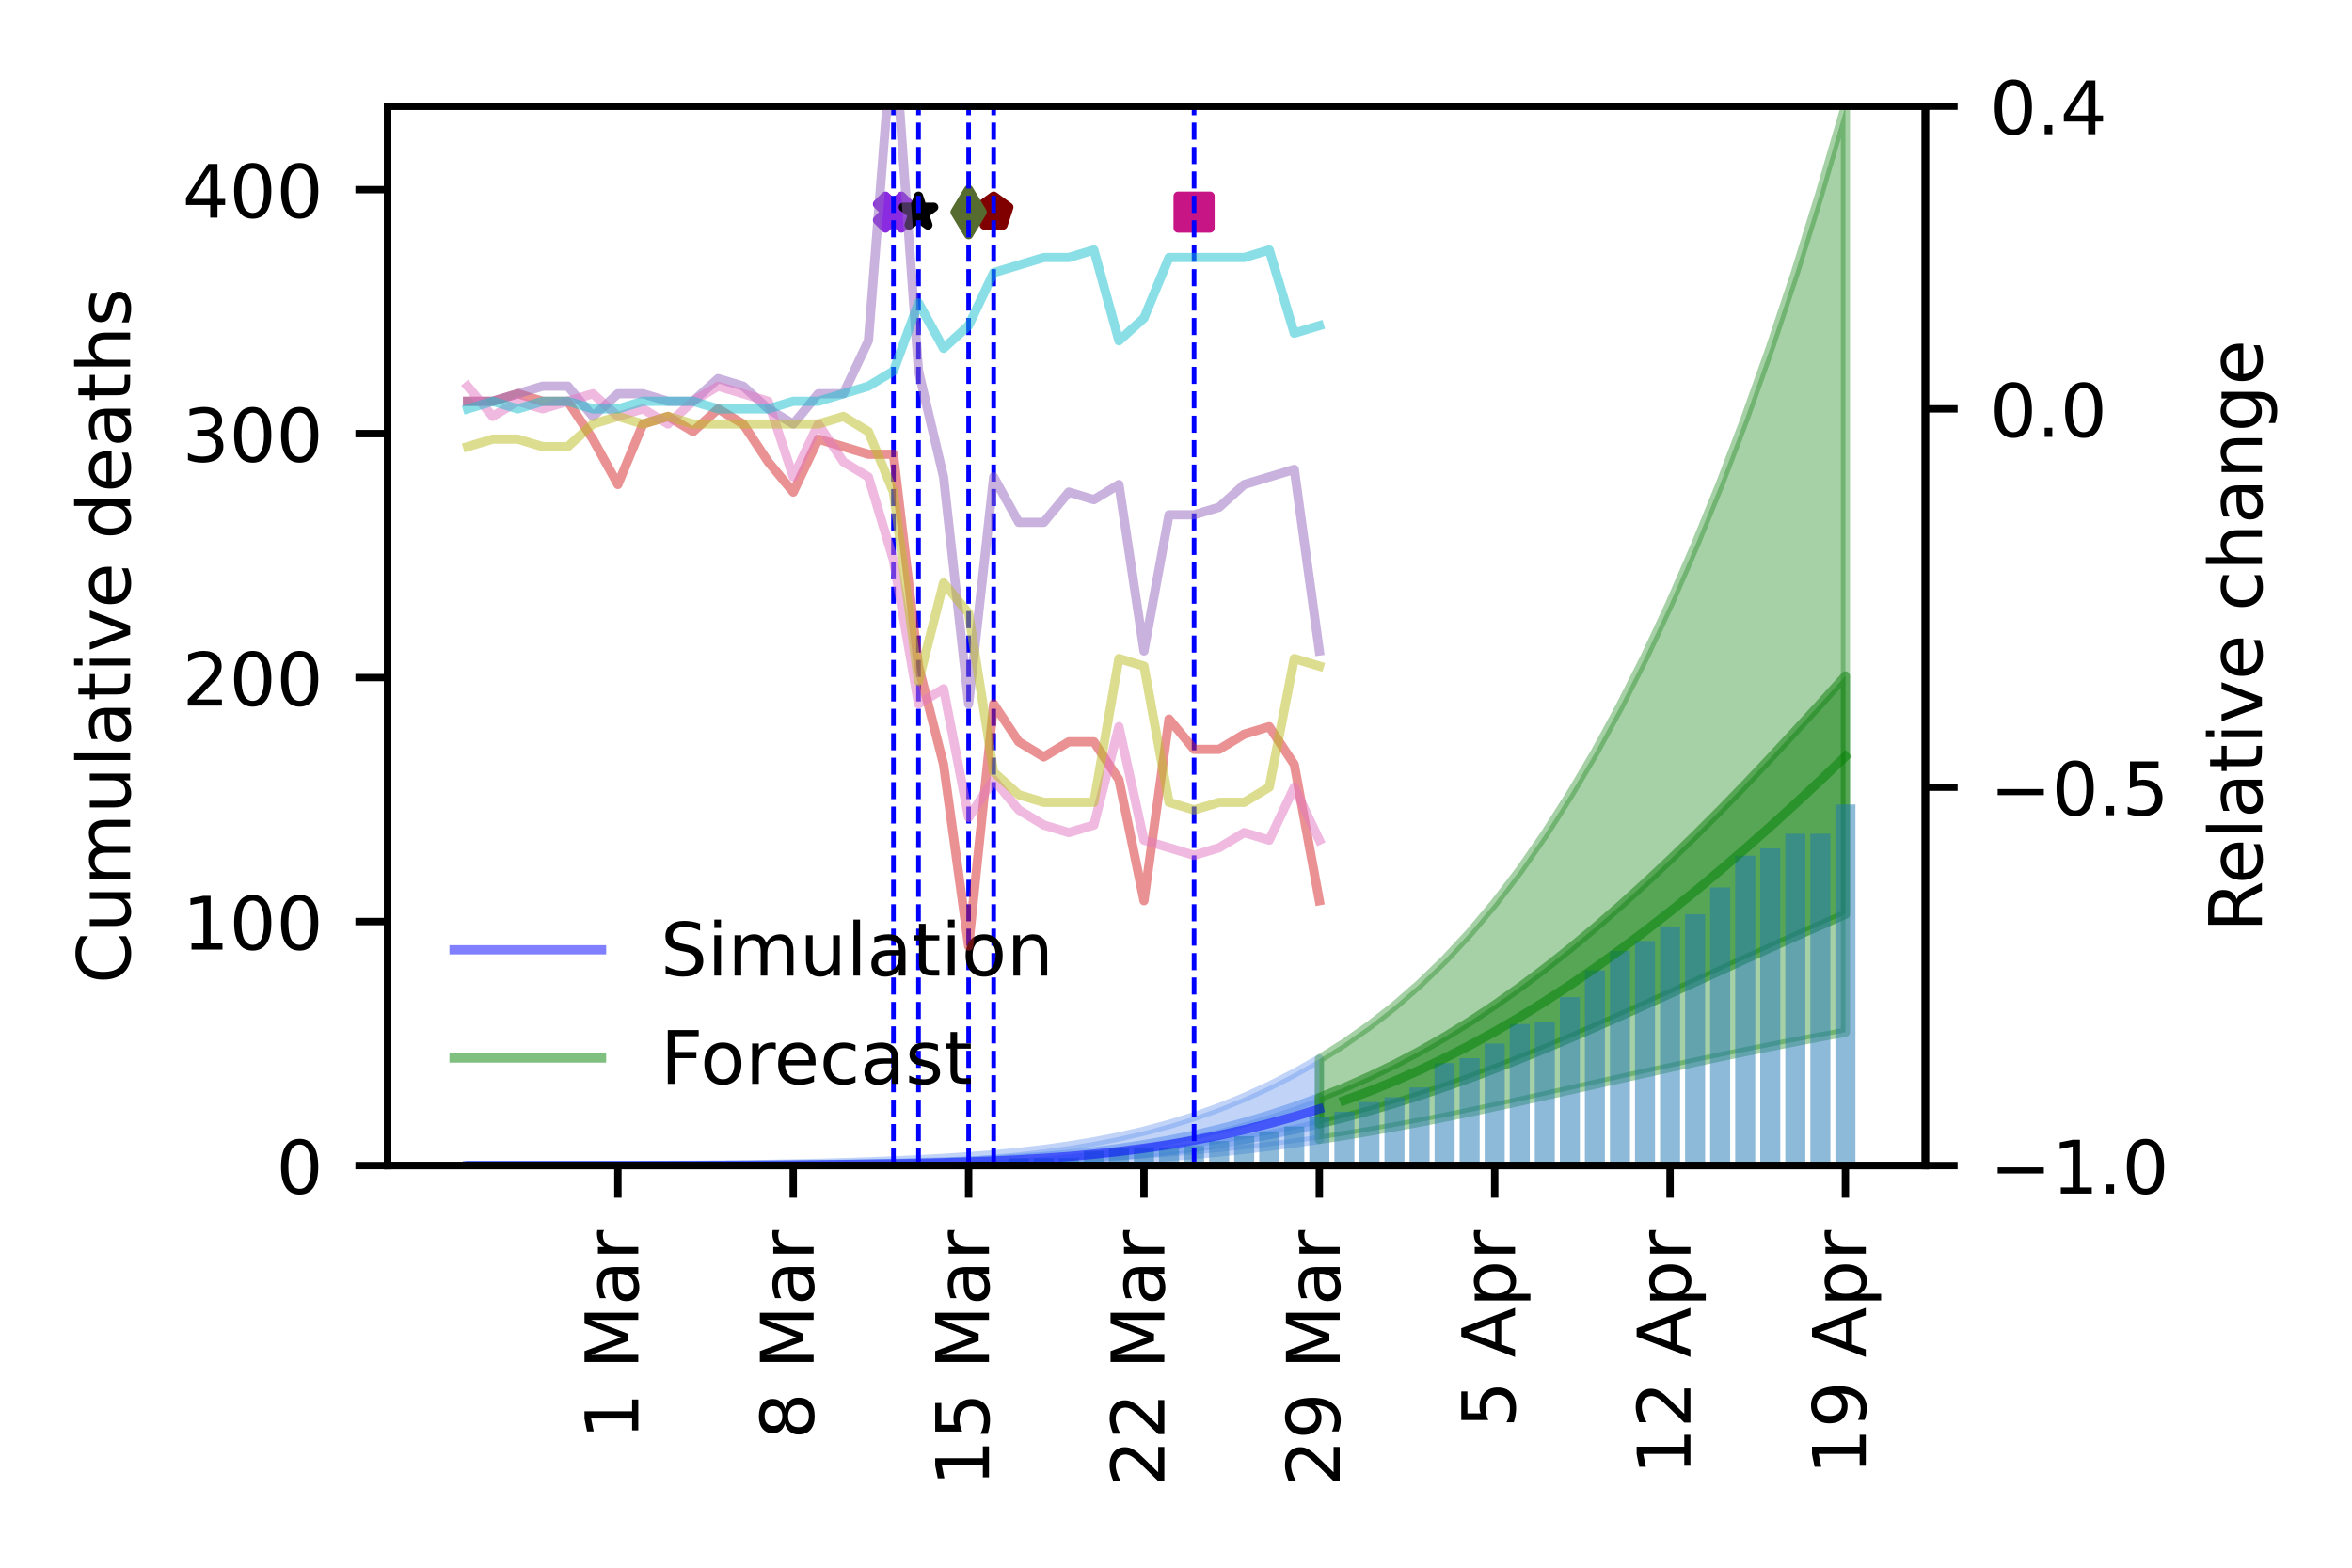 <?xml version="1.0" encoding="utf-8" standalone="no"?>
<!DOCTYPE svg PUBLIC "-//W3C//DTD SVG 1.1//EN"
  "http://www.w3.org/Graphics/SVG/1.1/DTD/svg11.dtd">
<!-- Created with matplotlib (https://matplotlib.org/) -->
<svg height="170.079pt" version="1.1" viewBox="0 0 255.118 170.079" width="255.118pt" xmlns="http://www.w3.org/2000/svg" xmlns:xlink="http://www.w3.org/1999/xlink">
 <defs>
  <style type="text/css">
*{stroke-linecap:butt;stroke-linejoin:round;}
  </style>
 </defs>
 <g id="figure_1">
  <g id="patch_1">
   <path d="M 0 170.079 
L 255.118 170.079 
L 255.118 0 
L 0 0 
z
" style="fill:#ffffff;"/>
  </g>
  <g id="axes_1">
   <g id="patch_2">
    <path d="M 42.05 126.449 
L 208.838 126.449 
L 208.838 11.52 
L 42.05 11.52 
z
" style="fill:#ffffff;"/>
   </g>
   <g id="PolyCollection_1">
    <defs>
     <path d="M 50.718 -43.63 
L 50.718 -43.63 
L 53.436 -43.63 
L 56.153 -43.63 
L 58.87 -43.63 
L 61.587 -43.63 
L 64.305 -43.63 
L 67.022 -43.631 
L 69.739 -43.631 
L 72.457 -43.632 
L 75.174 -43.633 
L 77.891 -43.635 
L 80.609 -43.638 
L 83.326 -43.641 
L 86.043 -43.646 
L 88.76 -43.652 
L 91.478 -43.66 
L 94.195 -43.67 
L 96.912 -43.683 
L 99.63 -43.7 
L 102.347 -43.722 
L 105.064 -43.751 
L 107.782 -43.791 
L 110.499 -43.844 
L 113.216 -43.913 
L 115.933 -44.003 
L 118.651 -44.114 
L 121.368 -44.25 
L 124.085 -44.415 
L 126.803 -44.607 
L 129.52 -44.832 
L 132.237 -45.091 
L 134.955 -45.384 
L 137.672 -45.71 
L 140.389 -46.07 
L 143.107 -46.461 
L 143.107 -55.173 
L 143.107 -55.173 
L 140.389 -53.632 
L 137.672 -52.244 
L 134.955 -51.003 
L 132.237 -49.903 
L 129.52 -48.933 
L 126.803 -48.089 
L 124.085 -47.361 
L 121.368 -46.734 
L 118.651 -46.202 
L 115.933 -45.753 
L 113.216 -45.372 
L 110.499 -45.059 
L 107.782 -44.801 
L 105.064 -44.59 
L 102.347 -44.414 
L 99.63 -44.265 
L 96.912 -44.141 
L 94.195 -44.036 
L 91.478 -43.947 
L 88.76 -43.873 
L 86.043 -43.812 
L 83.326 -43.763 
L 80.609 -43.725 
L 77.891 -43.695 
L 75.174 -43.673 
L 72.457 -43.656 
L 69.739 -43.645 
L 67.022 -43.638 
L 64.305 -43.634 
L 61.587 -43.631 
L 58.87 -43.63 
L 56.153 -43.63 
L 53.436 -43.63 
L 50.718 -43.63 
z
" id="m9276d8e77f" style="stroke:#6495ed;stroke-opacity:0.4;"/>
    </defs>
    <g clip-path="url(#pf9c7739474)">
     <use style="fill:#6495ed;fill-opacity:0.4;stroke:#6495ed;stroke-opacity:0.4;" x="0" xlink:href="#m9276d8e77f" y="170.079"/>
    </g>
   </g>
   <g id="PolyCollection_2">
    <defs>
     <path d="M 50.718 -43.63 
L 50.718 -43.63 
L 53.436 -43.63 
L 56.153 -43.63 
L 58.87 -43.63 
L 61.587 -43.63 
L 64.305 -43.631 
L 67.022 -43.632 
L 69.739 -43.633 
L 72.457 -43.635 
L 75.174 -43.638 
L 77.891 -43.642 
L 80.609 -43.648 
L 83.326 -43.656 
L 86.043 -43.666 
L 88.76 -43.679 
L 91.478 -43.696 
L 94.195 -43.717 
L 96.912 -43.743 
L 99.63 -43.776 
L 102.347 -43.817 
L 105.064 -43.871 
L 107.782 -43.941 
L 110.499 -44.032 
L 113.216 -44.148 
L 115.933 -44.294 
L 118.651 -44.473 
L 121.368 -44.69 
L 124.085 -44.949 
L 126.803 -45.253 
L 129.52 -45.605 
L 132.237 -46.007 
L 134.955 -46.462 
L 137.672 -46.972 
L 140.389 -47.538 
L 143.107 -48.159 
L 143.107 -50.996 
L 143.107 -50.996 
L 140.389 -50.001 
L 137.672 -49.105 
L 134.955 -48.298 
L 132.237 -47.578 
L 129.52 -46.939 
L 126.803 -46.382 
L 124.085 -45.897 
L 121.368 -45.482 
L 118.651 -45.131 
L 115.933 -44.838 
L 113.216 -44.597 
L 110.499 -44.403 
L 107.782 -44.247 
L 105.064 -44.123 
L 102.347 -44.023 
L 99.63 -43.943 
L 96.912 -43.877 
L 94.195 -43.823 
L 91.478 -43.779 
L 88.76 -43.743 
L 86.043 -43.714 
L 83.326 -43.691 
L 80.609 -43.673 
L 77.891 -43.659 
L 75.174 -43.649 
L 72.457 -43.642 
L 69.739 -43.637 
L 67.022 -43.634 
L 64.305 -43.632 
L 61.587 -43.631 
L 58.87 -43.63 
L 56.153 -43.63 
L 53.436 -43.63 
L 50.718 -43.63 
z
" id="med52920443" style="stroke:#6495ed;stroke-opacity:0.6;"/>
    </defs>
    <g clip-path="url(#pf9c7739474)">
     <use style="fill:#6495ed;fill-opacity:0.6;stroke:#6495ed;stroke-opacity:0.6;" x="0" xlink:href="#med52920443" y="170.079"/>
    </g>
   </g>
   <g id="PolyCollection_3">
    <defs>
     <path d="M 143.107 -55.173 
L 143.107 -46.461 
L 145.824 -46.886 
L 148.541 -47.343 
L 151.258 -47.828 
L 153.976 -48.336 
L 156.693 -48.87 
L 159.41 -49.431 
L 162.128 -50.011 
L 164.845 -50.607 
L 167.562 -51.213 
L 170.28 -51.825 
L 172.997 -52.438 
L 175.714 -53.049 
L 178.431 -53.657 
L 181.149 -54.256 
L 183.866 -54.847 
L 186.583 -55.423 
L 189.301 -55.983 
L 192.018 -56.533 
L 194.735 -57.071 
L 197.453 -57.591 
L 200.17 -58.086 
L 200.17 -158.559 
L 200.17 -158.559 
L 197.453 -149.23 
L 194.735 -140.466 
L 192.018 -132.324 
L 189.301 -124.672 
L 186.583 -117.537 
L 183.866 -110.87 
L 181.149 -104.607 
L 178.431 -98.785 
L 175.714 -93.397 
L 172.997 -88.399 
L 170.28 -83.816 
L 167.562 -79.543 
L 164.845 -75.63 
L 162.128 -72.083 
L 159.41 -68.844 
L 156.693 -65.927 
L 153.976 -63.298 
L 151.258 -60.924 
L 148.541 -58.803 
L 145.824 -56.891 
L 143.107 -55.173 
z
" id="m16d6237a15" style="stroke:#228b22;stroke-opacity:0.4;"/>
    </defs>
    <g clip-path="url(#pf9c7739474)">
     <use style="fill:#228b22;fill-opacity:0.4;stroke:#228b22;stroke-opacity:0.4;" x="0" xlink:href="#m16d6237a15" y="170.079"/>
    </g>
   </g>
   <g id="PolyCollection_4">
    <defs>
     <path d="M 143.107 -50.996 
L 143.107 -48.159 
L 145.824 -48.837 
L 148.541 -49.575 
L 151.258 -50.373 
L 153.976 -51.229 
L 156.693 -52.141 
L 159.41 -53.11 
L 162.128 -54.13 
L 164.845 -55.195 
L 167.562 -56.302 
L 170.28 -57.447 
L 172.997 -58.625 
L 175.714 -59.828 
L 178.431 -61.053 
L 181.149 -62.289 
L 183.866 -63.533 
L 186.583 -64.78 
L 189.301 -66.023 
L 192.018 -67.264 
L 194.735 -68.491 
L 197.453 -69.702 
L 200.17 -70.892 
L 200.17 -96.745 
L 200.17 -96.745 
L 197.453 -93.74 
L 194.735 -90.776 
L 192.018 -87.845 
L 189.301 -84.974 
L 186.583 -82.172 
L 183.866 -79.458 
L 181.149 -76.822 
L 178.431 -74.271 
L 175.714 -71.81 
L 172.997 -69.442 
L 170.28 -67.178 
L 167.562 -65.019 
L 164.845 -62.975 
L 162.128 -61.048 
L 159.41 -59.249 
L 156.693 -57.574 
L 153.976 -56.027 
L 151.258 -54.599 
L 148.541 -53.288 
L 145.824 -52.09 
L 143.107 -50.996 
z
" id="mf6ab76bfbd" style="stroke:#228b22;stroke-opacity:0.6;"/>
    </defs>
    <g clip-path="url(#pf9c7739474)">
     <use style="fill:#228b22;fill-opacity:0.6;stroke:#228b22;stroke-opacity:0.6;" x="0" xlink:href="#mf6ab76bfbd" y="170.079"/>
    </g>
   </g>
   <g id="PathCollection_1">
    <defs>
     <path d="M -0.866 1.732 
L 0 0.866 
L 0.866 1.732 
L 1.732 0.866 
L 0.866 0 
L 1.732 -0.866 
L 0.866 -1.732 
L 0 -0.866 
L -0.866 -1.732 
L -1.732 -0.866 
L -0.866 0 
L -1.732 0.866 
z
" id="m74a2307f43" style="stroke:#8a2be2;"/>
    </defs>
    <g clip-path="url(#pf9c7739474)">
     <use style="fill:#8a2be2;stroke:#8a2be2;" x="96.912" xlink:href="#m74a2307f43" y="23.013"/>
    </g>
   </g>
   <g id="PathCollection_2">
    <defs>
     <path d="M 0 -1.732 
L -0.389 -0.535 
L -1.647 -0.535 
L -0.629 0.204 
L -1.018 1.401 
L -0 0.662 
L 1.018 1.401 
L 0.629 0.204 
L 1.647 -0.535 
L 0.389 -0.535 
z
" id="m9a7a654439" style="stroke:#000000;"/>
    </defs>
    <g clip-path="url(#pf9c7739474)">
     <use style="stroke:#000000;" x="99.63" xlink:href="#m9a7a654439" y="23.013"/>
    </g>
   </g>
   <g id="PathCollection_3">
    <defs>
     <path d="M -1.732 1.732 
L 1.732 1.732 
L 1.732 -1.732 
L -1.732 -1.732 
z
" id="m274dde0a36" style="stroke:#c71585;"/>
    </defs>
    <g clip-path="url(#pf9c7739474)">
     <use style="fill:#c71585;stroke:#c71585;" x="129.52" xlink:href="#m274dde0a36" y="23.013"/>
    </g>
   </g>
   <g id="PathCollection_4">
    <defs>
     <path d="M 0 -1.732 
L -1.647 -0.535 
L -1.018 1.401 
L 1.018 1.401 
L 1.647 -0.535 
z
" id="m72bd7cbcd7" style="stroke:#800000;"/>
    </defs>
    <g clip-path="url(#pf9c7739474)">
     <use style="fill:#800000;stroke:#800000;" x="107.782" xlink:href="#m72bd7cbcd7" y="23.013"/>
    </g>
   </g>
   <g id="PathCollection_5">
    <defs>
     <path d="M -0 2.449 
L 1.47 0 
L 0 -2.449 
L -1.47 -0 
z
" id="m52b5503345" style="stroke:#556b2f;"/>
    </defs>
    <g clip-path="url(#pf9c7739474)">
     <use style="fill:#556b2f;stroke:#556b2f;" x="105.064" xlink:href="#m52b5503345" y="23.013"/>
    </g>
   </g>
   <g id="patch_3">
    <path clip-path="url(#pf9c7739474)" d="M 49.631 126.449 
L 51.805 126.449 
L 51.805 126.449 
L 49.631 126.449 
z
" style="fill:#1f77b4;opacity:0.5;"/>
   </g>
   <g id="patch_4">
    <path clip-path="url(#pf9c7739474)" d="M 52.349 126.449 
L 54.522 126.449 
L 54.522 126.449 
L 52.349 126.449 
z
" style="fill:#1f77b4;opacity:0.5;"/>
   </g>
   <g id="patch_5">
    <path clip-path="url(#pf9c7739474)" d="M 55.066 126.449 
L 57.24 126.449 
L 57.24 126.449 
L 55.066 126.449 
z
" style="fill:#1f77b4;opacity:0.5;"/>
   </g>
   <g id="patch_6">
    <path clip-path="url(#pf9c7739474)" d="M 57.783 126.449 
L 59.957 126.449 
L 59.957 126.449 
L 57.783 126.449 
z
" style="fill:#1f77b4;opacity:0.5;"/>
   </g>
   <g id="patch_7">
    <path clip-path="url(#pf9c7739474)" d="M 60.5 126.449 
L 62.674 126.449 
L 62.674 126.449 
L 60.5 126.449 
z
" style="fill:#1f77b4;opacity:0.5;"/>
   </g>
   <g id="patch_8">
    <path clip-path="url(#pf9c7739474)" d="M 63.218 126.449 
L 65.392 126.449 
L 65.392 126.449 
L 63.218 126.449 
z
" style="fill:#1f77b4;opacity:0.5;"/>
   </g>
   <g id="patch_9">
    <path clip-path="url(#pf9c7739474)" d="M 65.935 126.449 
L 68.109 126.449 
L 68.109 126.449 
L 65.935 126.449 
z
" style="fill:#1f77b4;opacity:0.5;"/>
   </g>
   <g id="patch_10">
    <path clip-path="url(#pf9c7739474)" d="M 68.652 126.449 
L 70.826 126.449 
L 70.826 126.449 
L 68.652 126.449 
z
" style="fill:#1f77b4;opacity:0.5;"/>
   </g>
   <g id="patch_11">
    <path clip-path="url(#pf9c7739474)" d="M 71.37 126.449 
L 73.544 126.449 
L 73.544 126.449 
L 71.37 126.449 
z
" style="fill:#1f77b4;opacity:0.5;"/>
   </g>
   <g id="patch_12">
    <path clip-path="url(#pf9c7739474)" d="M 74.087 126.449 
L 76.261 126.449 
L 76.261 126.449 
L 74.087 126.449 
z
" style="fill:#1f77b4;opacity:0.5;"/>
   </g>
   <g id="patch_13">
    <path clip-path="url(#pf9c7739474)" d="M 76.804 126.449 
L 78.978 126.449 
L 78.978 126.449 
L 76.804 126.449 
z
" style="fill:#1f77b4;opacity:0.5;"/>
   </g>
   <g id="patch_14">
    <path clip-path="url(#pf9c7739474)" d="M 79.522 126.449 
L 81.695 126.449 
L 81.695 126.449 
L 79.522 126.449 
z
" style="fill:#1f77b4;opacity:0.5;"/>
   </g>
   <g id="patch_15">
    <path clip-path="url(#pf9c7739474)" d="M 82.239 126.449 
L 84.413 126.449 
L 84.413 126.449 
L 82.239 126.449 
z
" style="fill:#1f77b4;opacity:0.5;"/>
   </g>
   <g id="patch_16">
    <path clip-path="url(#pf9c7739474)" d="M 84.956 126.449 
L 87.13 126.449 
L 87.13 126.449 
L 84.956 126.449 
z
" style="fill:#1f77b4;opacity:0.5;"/>
   </g>
   <g id="patch_17">
    <path clip-path="url(#pf9c7739474)" d="M 87.674 126.449 
L 89.847 126.449 
L 89.847 126.449 
L 87.674 126.449 
z
" style="fill:#1f77b4;opacity:0.5;"/>
   </g>
   <g id="patch_18">
    <path clip-path="url(#pf9c7739474)" d="M 90.391 126.449 
L 92.565 126.449 
L 92.565 126.449 
L 90.391 126.449 
z
" style="fill:#1f77b4;opacity:0.5;"/>
   </g>
   <g id="patch_19">
    <path clip-path="url(#pf9c7739474)" d="M 93.108 126.449 
L 95.282 126.449 
L 95.282 126.449 
L 93.108 126.449 
z
" style="fill:#1f77b4;opacity:0.5;"/>
   </g>
   <g id="patch_20">
    <path clip-path="url(#pf9c7739474)" d="M 95.825 126.449 
L 97.999 126.449 
L 97.999 126.449 
L 95.825 126.449 
z
" style="fill:#1f77b4;opacity:0.5;"/>
   </g>
   <g id="patch_21">
    <path clip-path="url(#pf9c7739474)" d="M 98.543 126.449 
L 100.717 126.449 
L 100.717 126.184 
L 98.543 126.184 
z
" style="fill:#1f77b4;opacity:0.5;"/>
   </g>
   <g id="patch_22">
    <path clip-path="url(#pf9c7739474)" d="M 101.26 126.449 
L 103.434 126.449 
L 103.434 126.184 
L 101.26 126.184 
z
" style="fill:#1f77b4;opacity:0.5;"/>
   </g>
   <g id="patch_23">
    <path clip-path="url(#pf9c7739474)" d="M 103.977 126.449 
L 106.151 126.449 
L 106.151 126.184 
L 103.977 126.184 
z
" style="fill:#1f77b4;opacity:0.5;"/>
   </g>
   <g id="patch_24">
    <path clip-path="url(#pf9c7739474)" d="M 106.695 126.449 
L 108.869 126.449 
L 108.869 126.184 
L 106.695 126.184 
z
" style="fill:#1f77b4;opacity:0.5;"/>
   </g>
   <g id="patch_25">
    <path clip-path="url(#pf9c7739474)" d="M 109.412 126.449 
L 111.586 126.449 
L 111.586 125.655 
L 109.412 125.655 
z
" style="fill:#1f77b4;opacity:0.5;"/>
   </g>
   <g id="patch_26">
    <path clip-path="url(#pf9c7739474)" d="M 112.129 126.449 
L 114.303 126.449 
L 114.303 125.655 
L 112.129 125.655 
z
" style="fill:#1f77b4;opacity:0.5;"/>
   </g>
   <g id="patch_27">
    <path clip-path="url(#pf9c7739474)" d="M 114.847 126.449 
L 117.02 126.449 
L 117.02 125.655 
L 114.847 125.655 
z
" style="fill:#1f77b4;opacity:0.5;"/>
   </g>
   <g id="patch_28">
    <path clip-path="url(#pf9c7739474)" d="M 117.564 126.449 
L 119.738 126.449 
L 119.738 124.861 
L 117.564 124.861 
z
" style="fill:#1f77b4;opacity:0.5;"/>
   </g>
   <g id="patch_29">
    <path clip-path="url(#pf9c7739474)" d="M 120.281 126.449 
L 122.455 126.449 
L 122.455 124.596 
L 120.281 124.596 
z
" style="fill:#1f77b4;opacity:0.5;"/>
   </g>
   <g id="patch_30">
    <path clip-path="url(#pf9c7739474)" d="M 122.998 126.449 
L 125.172 126.449 
L 125.172 124.596 
L 122.998 124.596 
z
" style="fill:#1f77b4;opacity:0.5;"/>
   </g>
   <g id="patch_31">
    <path clip-path="url(#pf9c7739474)" d="M 125.716 126.449 
L 127.89 126.449 
L 127.89 124.596 
L 125.716 124.596 
z
" style="fill:#1f77b4;opacity:0.5;"/>
   </g>
   <g id="patch_32">
    <path clip-path="url(#pf9c7739474)" d="M 128.433 126.449 
L 130.607 126.449 
L 130.607 124.331 
L 128.433 124.331 
z
" style="fill:#1f77b4;opacity:0.5;"/>
   </g>
   <g id="patch_33">
    <path clip-path="url(#pf9c7739474)" d="M 131.15 126.449 
L 133.324 126.449 
L 133.324 123.802 
L 131.15 123.802 
z
" style="fill:#1f77b4;opacity:0.5;"/>
   </g>
   <g id="patch_34">
    <path clip-path="url(#pf9c7739474)" d="M 133.868 126.449 
L 136.042 126.449 
L 136.042 123.273 
L 133.868 123.273 
z
" style="fill:#1f77b4;opacity:0.5;"/>
   </g>
   <g id="patch_35">
    <path clip-path="url(#pf9c7739474)" d="M 136.585 126.449 
L 138.759 126.449 
L 138.759 122.743 
L 136.585 122.743 
z
" style="fill:#1f77b4;opacity:0.5;"/>
   </g>
   <g id="patch_36">
    <path clip-path="url(#pf9c7739474)" d="M 139.302 126.449 
L 141.476 126.449 
L 141.476 122.214 
L 139.302 122.214 
z
" style="fill:#1f77b4;opacity:0.5;"/>
   </g>
   <g id="patch_37">
    <path clip-path="url(#pf9c7739474)" d="M 142.02 126.449 
L 144.193 126.449 
L 144.193 121.155 
L 142.02 121.155 
z
" style="fill:#1f77b4;opacity:0.5;"/>
   </g>
   <g id="patch_38">
    <path clip-path="url(#pf9c7739474)" d="M 144.737 126.449 
L 146.911 126.449 
L 146.911 120.626 
L 144.737 120.626 
z
" style="fill:#1f77b4;opacity:0.5;"/>
   </g>
   <g id="patch_39">
    <path clip-path="url(#pf9c7739474)" d="M 147.454 126.449 
L 149.628 126.449 
L 149.628 119.567 
L 147.454 119.567 
z
" style="fill:#1f77b4;opacity:0.5;"/>
   </g>
   <g id="patch_40">
    <path clip-path="url(#pf9c7739474)" d="M 150.172 126.449 
L 152.345 126.449 
L 152.345 119.038 
L 150.172 119.038 
z
" style="fill:#1f77b4;opacity:0.5;"/>
   </g>
   <g id="patch_41">
    <path clip-path="url(#pf9c7739474)" d="M 152.889 126.449 
L 155.063 126.449 
L 155.063 117.979 
L 152.889 117.979 
z
" style="fill:#1f77b4;opacity:0.5;"/>
   </g>
   <g id="patch_42">
    <path clip-path="url(#pf9c7739474)" d="M 155.606 126.449 
L 157.78 126.449 
L 157.78 115.332 
L 155.606 115.332 
z
" style="fill:#1f77b4;opacity:0.5;"/>
   </g>
   <g id="patch_43">
    <path clip-path="url(#pf9c7739474)" d="M 158.323 126.449 
L 160.497 126.449 
L 160.497 114.803 
L 158.323 114.803 
z
" style="fill:#1f77b4;opacity:0.5;"/>
   </g>
   <g id="patch_44">
    <path clip-path="url(#pf9c7739474)" d="M 161.041 126.449 
L 163.215 126.449 
L 163.215 113.215 
L 161.041 113.215 
z
" style="fill:#1f77b4;opacity:0.5;"/>
   </g>
   <g id="patch_45">
    <path clip-path="url(#pf9c7739474)" d="M 163.758 126.449 
L 165.932 126.449 
L 165.932 111.097 
L 163.758 111.097 
z
" style="fill:#1f77b4;opacity:0.5;"/>
   </g>
   <g id="patch_46">
    <path clip-path="url(#pf9c7739474)" d="M 166.475 126.449 
L 168.649 126.449 
L 168.649 110.832 
L 166.475 110.832 
z
" style="fill:#1f77b4;opacity:0.5;"/>
   </g>
   <g id="patch_47">
    <path clip-path="url(#pf9c7739474)" d="M 169.193 126.449 
L 171.366 126.449 
L 171.366 108.185 
L 169.193 108.185 
z
" style="fill:#1f77b4;opacity:0.5;"/>
   </g>
   <g id="patch_48">
    <path clip-path="url(#pf9c7739474)" d="M 171.91 126.449 
L 174.084 126.449 
L 174.084 105.274 
L 171.91 105.274 
z
" style="fill:#1f77b4;opacity:0.5;"/>
   </g>
   <g id="patch_49">
    <path clip-path="url(#pf9c7739474)" d="M 174.627 126.449 
L 176.801 126.449 
L 176.801 103.156 
L 174.627 103.156 
z
" style="fill:#1f77b4;opacity:0.5;"/>
   </g>
   <g id="patch_50">
    <path clip-path="url(#pf9c7739474)" d="M 177.345 126.449 
L 179.518 126.449 
L 179.518 102.098 
L 177.345 102.098 
z
" style="fill:#1f77b4;opacity:0.5;"/>
   </g>
   <g id="patch_51">
    <path clip-path="url(#pf9c7739474)" d="M 180.062 126.449 
L 182.236 126.449 
L 182.236 100.51 
L 180.062 100.51 
z
" style="fill:#1f77b4;opacity:0.5;"/>
   </g>
   <g id="patch_52">
    <path clip-path="url(#pf9c7739474)" d="M 182.779 126.449 
L 184.953 126.449 
L 184.953 99.186 
L 182.779 99.186 
z
" style="fill:#1f77b4;opacity:0.5;"/>
   </g>
   <g id="patch_53">
    <path clip-path="url(#pf9c7739474)" d="M 185.496 126.449 
L 187.67 126.449 
L 187.67 96.275 
L 185.496 96.275 
z
" style="fill:#1f77b4;opacity:0.5;"/>
   </g>
   <g id="patch_54">
    <path clip-path="url(#pf9c7739474)" d="M 188.214 126.449 
L 190.388 126.449 
L 190.388 92.834 
L 188.214 92.834 
z
" style="fill:#1f77b4;opacity:0.5;"/>
   </g>
   <g id="patch_55">
    <path clip-path="url(#pf9c7739474)" d="M 190.931 126.449 
L 193.105 126.449 
L 193.105 92.04 
L 190.931 92.04 
z
" style="fill:#1f77b4;opacity:0.5;"/>
   </g>
   <g id="patch_56">
    <path clip-path="url(#pf9c7739474)" d="M 193.648 126.449 
L 195.822 126.449 
L 195.822 90.452 
L 193.648 90.452 
z
" style="fill:#1f77b4;opacity:0.5;"/>
   </g>
   <g id="patch_57">
    <path clip-path="url(#pf9c7739474)" d="M 196.366 126.449 
L 198.54 126.449 
L 198.54 90.452 
L 196.366 90.452 
z
" style="fill:#1f77b4;opacity:0.5;"/>
   </g>
   <g id="patch_58">
    <path clip-path="url(#pf9c7739474)" d="M 199.083 126.449 
L 201.257 126.449 
L 201.257 87.275 
L 199.083 87.275 
z
" style="fill:#1f77b4;opacity:0.5;"/>
   </g>
   <g id="matplotlib.axis_1">
    <g id="xtick_1">
     <g id="line2d_1">
      <defs>
       <path d="M 0 0 
L 0 3.5 
" id="m24e345f33a" style="stroke:#000000;stroke-width:0.8;"/>
      </defs>
      <g>
       <use style="stroke:#000000;stroke-width:0.8;" x="200.17" xlink:href="#m24e345f33a" y="126.449"/>
      </g>
     </g>
     <g id="text_1">
      <!-- 19 Apr -->
      <defs>
       <path d="M 12.406 8.297 
L 28.516 8.297 
L 28.516 63.922 
L 10.984 60.406 
L 10.984 69.391 
L 28.422 72.906 
L 38.281 72.906 
L 38.281 8.297 
L 54.391 8.297 
L 54.391 0 
L 12.406 0 
z
" id="DejaVuSans-49"/>
       <path d="M 10.984 1.516 
L 10.984 10.5 
Q 14.703 8.734 18.5 7.812 
Q 22.312 6.891 25.984 6.891 
Q 35.75 6.891 40.891 13.453 
Q 46.047 20.016 46.781 33.406 
Q 43.953 29.203 39.594 26.953 
Q 35.25 24.703 29.984 24.703 
Q 19.047 24.703 12.672 31.312 
Q 6.297 37.938 6.297 49.422 
Q 6.297 60.641 12.938 67.422 
Q 19.578 74.219 30.609 74.219 
Q 43.266 74.219 49.922 64.516 
Q 56.594 54.828 56.594 36.375 
Q 56.594 19.141 48.406 8.859 
Q 40.234 -1.422 26.422 -1.422 
Q 22.703 -1.422 18.891 -0.688 
Q 15.094 0.047 10.984 1.516 
z
M 30.609 32.422 
Q 37.25 32.422 41.125 36.953 
Q 45.016 41.5 45.016 49.422 
Q 45.016 57.281 41.125 61.844 
Q 37.25 66.406 30.609 66.406 
Q 23.969 66.406 20.094 61.844 
Q 16.219 57.281 16.219 49.422 
Q 16.219 41.5 20.094 36.953 
Q 23.969 32.422 30.609 32.422 
z
" id="DejaVuSans-57"/>
       <path id="DejaVuSans-32"/>
       <path d="M 34.188 63.188 
L 20.797 26.906 
L 47.609 26.906 
z
M 28.609 72.906 
L 39.797 72.906 
L 67.578 0 
L 57.328 0 
L 50.688 18.703 
L 17.828 18.703 
L 11.188 0 
L 0.781 0 
z
" id="DejaVuSans-65"/>
       <path d="M 18.109 8.203 
L 18.109 -20.797 
L 9.078 -20.797 
L 9.078 54.688 
L 18.109 54.688 
L 18.109 46.391 
Q 20.953 51.266 25.266 53.625 
Q 29.594 56 35.594 56 
Q 45.562 56 51.781 48.094 
Q 58.016 40.188 58.016 27.297 
Q 58.016 14.406 51.781 6.484 
Q 45.562 -1.422 35.594 -1.422 
Q 29.594 -1.422 25.266 0.953 
Q 20.953 3.328 18.109 8.203 
z
M 48.688 27.297 
Q 48.688 37.203 44.609 42.844 
Q 40.531 48.484 33.406 48.484 
Q 26.266 48.484 22.188 42.844 
Q 18.109 37.203 18.109 27.297 
Q 18.109 17.391 22.188 11.75 
Q 26.266 6.109 33.406 6.109 
Q 40.531 6.109 44.609 11.75 
Q 48.688 17.391 48.688 27.297 
z
" id="DejaVuSans-112"/>
       <path d="M 41.109 46.297 
Q 39.594 47.172 37.812 47.578 
Q 36.031 48 33.891 48 
Q 26.266 48 22.188 43.047 
Q 18.109 38.094 18.109 28.812 
L 18.109 0 
L 9.078 0 
L 9.078 54.688 
L 18.109 54.688 
L 18.109 46.188 
Q 20.953 51.172 25.484 53.578 
Q 30.031 56 36.531 56 
Q 37.453 56 38.578 55.875 
Q 39.703 55.766 41.062 55.516 
z
" id="DejaVuSans-114"/>
      </defs>
      <g transform="translate(202.377 160.011)rotate(-90)scale(0.08 -0.08)">
       <use xlink:href="#DejaVuSans-49"/>
       <use x="63.623" xlink:href="#DejaVuSans-57"/>
       <use x="127.246" xlink:href="#DejaVuSans-32"/>
       <use x="159.033" xlink:href="#DejaVuSans-65"/>
       <use x="227.441" xlink:href="#DejaVuSans-112"/>
       <use x="290.918" xlink:href="#DejaVuSans-114"/>
      </g>
     </g>
    </g>
    <g id="xtick_2">
     <g id="line2d_2">
      <g>
       <use style="stroke:#000000;stroke-width:0.8;" x="181.149" xlink:href="#m24e345f33a" y="126.449"/>
      </g>
     </g>
     <g id="text_2">
      <!-- 12 Apr -->
      <defs>
       <path d="M 19.188 8.297 
L 53.609 8.297 
L 53.609 0 
L 7.328 0 
L 7.328 8.297 
Q 12.938 14.109 22.625 23.891 
Q 32.328 33.688 34.812 36.531 
Q 39.547 41.844 41.422 45.531 
Q 43.312 49.219 43.312 52.781 
Q 43.312 58.594 39.234 62.25 
Q 35.156 65.922 28.609 65.922 
Q 23.969 65.922 18.812 64.312 
Q 13.672 62.703 7.812 59.422 
L 7.812 69.391 
Q 13.766 71.781 18.938 73 
Q 24.125 74.219 28.422 74.219 
Q 39.75 74.219 46.484 68.547 
Q 53.219 62.891 53.219 53.422 
Q 53.219 48.922 51.531 44.891 
Q 49.859 40.875 45.406 35.406 
Q 44.188 33.984 37.641 27.219 
Q 31.109 20.453 19.188 8.297 
z
" id="DejaVuSans-50"/>
      </defs>
      <g transform="translate(183.356 160.011)rotate(-90)scale(0.08 -0.08)">
       <use xlink:href="#DejaVuSans-49"/>
       <use x="63.623" xlink:href="#DejaVuSans-50"/>
       <use x="127.246" xlink:href="#DejaVuSans-32"/>
       <use x="159.033" xlink:href="#DejaVuSans-65"/>
       <use x="227.441" xlink:href="#DejaVuSans-112"/>
       <use x="290.918" xlink:href="#DejaVuSans-114"/>
      </g>
     </g>
    </g>
    <g id="xtick_3">
     <g id="line2d_3">
      <g>
       <use style="stroke:#000000;stroke-width:0.8;" x="162.128" xlink:href="#m24e345f33a" y="126.449"/>
      </g>
     </g>
     <g id="text_3">
      <!-- 5 Apr -->
      <defs>
       <path d="M 10.797 72.906 
L 49.516 72.906 
L 49.516 64.594 
L 19.828 64.594 
L 19.828 46.734 
Q 21.969 47.469 24.109 47.828 
Q 26.266 48.188 28.422 48.188 
Q 40.625 48.188 47.75 41.5 
Q 54.891 34.812 54.891 23.391 
Q 54.891 11.625 47.562 5.094 
Q 40.234 -1.422 26.906 -1.422 
Q 22.312 -1.422 17.547 -0.641 
Q 12.797 0.141 7.719 1.703 
L 7.719 11.625 
Q 12.109 9.234 16.797 8.062 
Q 21.484 6.891 26.703 6.891 
Q 35.156 6.891 40.078 11.328 
Q 45.016 15.766 45.016 23.391 
Q 45.016 31 40.078 35.438 
Q 35.156 39.891 26.703 39.891 
Q 22.75 39.891 18.812 39.016 
Q 14.891 38.141 10.797 36.281 
z
" id="DejaVuSans-53"/>
      </defs>
      <g transform="translate(164.335 154.921)rotate(-90)scale(0.08 -0.08)">
       <use xlink:href="#DejaVuSans-53"/>
       <use x="63.623" xlink:href="#DejaVuSans-32"/>
       <use x="95.41" xlink:href="#DejaVuSans-65"/>
       <use x="163.818" xlink:href="#DejaVuSans-112"/>
       <use x="227.295" xlink:href="#DejaVuSans-114"/>
      </g>
     </g>
    </g>
    <g id="xtick_4">
     <g id="line2d_4">
      <g>
       <use style="stroke:#000000;stroke-width:0.8;" x="143.107" xlink:href="#m24e345f33a" y="126.449"/>
      </g>
     </g>
     <g id="text_4">
      <!-- 29 Mar -->
      <defs>
       <path d="M 9.812 72.906 
L 24.516 72.906 
L 43.109 23.297 
L 61.812 72.906 
L 76.516 72.906 
L 76.516 0 
L 66.891 0 
L 66.891 64.016 
L 48.094 14.016 
L 38.188 14.016 
L 19.391 64.016 
L 19.391 0 
L 9.812 0 
z
" id="DejaVuSans-77"/>
       <path d="M 34.281 27.484 
Q 23.391 27.484 19.188 25 
Q 14.984 22.516 14.984 16.5 
Q 14.984 11.719 18.141 8.906 
Q 21.297 6.109 26.703 6.109 
Q 34.188 6.109 38.703 11.406 
Q 43.219 16.703 43.219 25.484 
L 43.219 27.484 
z
M 52.203 31.203 
L 52.203 0 
L 43.219 0 
L 43.219 8.297 
Q 40.141 3.328 35.547 0.953 
Q 30.953 -1.422 24.312 -1.422 
Q 15.922 -1.422 10.953 3.297 
Q 6 8.016 6 15.922 
Q 6 25.141 12.172 29.828 
Q 18.359 34.516 30.609 34.516 
L 43.219 34.516 
L 43.219 35.406 
Q 43.219 41.609 39.141 45 
Q 35.062 48.391 27.688 48.391 
Q 23 48.391 18.547 47.266 
Q 14.109 46.141 10.016 43.891 
L 10.016 52.203 
Q 14.938 54.109 19.578 55.047 
Q 24.219 56 28.609 56 
Q 40.484 56 46.344 49.844 
Q 52.203 43.703 52.203 31.203 
z
" id="DejaVuSans-97"/>
      </defs>
      <g transform="translate(145.314 161.265)rotate(-90)scale(0.08 -0.08)">
       <use xlink:href="#DejaVuSans-50"/>
       <use x="63.623" xlink:href="#DejaVuSans-57"/>
       <use x="127.246" xlink:href="#DejaVuSans-32"/>
       <use x="159.033" xlink:href="#DejaVuSans-77"/>
       <use x="245.312" xlink:href="#DejaVuSans-97"/>
       <use x="306.592" xlink:href="#DejaVuSans-114"/>
      </g>
     </g>
    </g>
    <g id="xtick_5">
     <g id="line2d_5">
      <g>
       <use style="stroke:#000000;stroke-width:0.8;" x="124.085" xlink:href="#m24e345f33a" y="126.449"/>
      </g>
     </g>
     <g id="text_5">
      <!-- 22 Mar -->
      <g transform="translate(126.293 161.265)rotate(-90)scale(0.08 -0.08)">
       <use xlink:href="#DejaVuSans-50"/>
       <use x="63.623" xlink:href="#DejaVuSans-50"/>
       <use x="127.246" xlink:href="#DejaVuSans-32"/>
       <use x="159.033" xlink:href="#DejaVuSans-77"/>
       <use x="245.312" xlink:href="#DejaVuSans-97"/>
       <use x="306.592" xlink:href="#DejaVuSans-114"/>
      </g>
     </g>
    </g>
    <g id="xtick_6">
     <g id="line2d_6">
      <g>
       <use style="stroke:#000000;stroke-width:0.8;" x="105.064" xlink:href="#m24e345f33a" y="126.449"/>
      </g>
     </g>
     <g id="text_6">
      <!-- 15 Mar -->
      <g transform="translate(107.272 161.265)rotate(-90)scale(0.08 -0.08)">
       <use xlink:href="#DejaVuSans-49"/>
       <use x="63.623" xlink:href="#DejaVuSans-53"/>
       <use x="127.246" xlink:href="#DejaVuSans-32"/>
       <use x="159.033" xlink:href="#DejaVuSans-77"/>
       <use x="245.312" xlink:href="#DejaVuSans-97"/>
       <use x="306.592" xlink:href="#DejaVuSans-114"/>
      </g>
     </g>
    </g>
    <g id="xtick_7">
     <g id="line2d_7">
      <g>
       <use style="stroke:#000000;stroke-width:0.8;" x="86.043" xlink:href="#m24e345f33a" y="126.449"/>
      </g>
     </g>
     <g id="text_7">
      <!-- 8 Mar -->
      <defs>
       <path d="M 31.781 34.625 
Q 24.75 34.625 20.719 30.859 
Q 16.703 27.094 16.703 20.516 
Q 16.703 13.922 20.719 10.156 
Q 24.75 6.391 31.781 6.391 
Q 38.812 6.391 42.859 10.172 
Q 46.922 13.969 46.922 20.516 
Q 46.922 27.094 42.891 30.859 
Q 38.875 34.625 31.781 34.625 
z
M 21.922 38.812 
Q 15.578 40.375 12.031 44.719 
Q 8.5 49.078 8.5 55.328 
Q 8.5 64.062 14.719 69.141 
Q 20.953 74.219 31.781 74.219 
Q 42.672 74.219 48.875 69.141 
Q 55.078 64.062 55.078 55.328 
Q 55.078 49.078 51.531 44.719 
Q 48 40.375 41.703 38.812 
Q 48.828 37.156 52.797 32.312 
Q 56.781 27.484 56.781 20.516 
Q 56.781 9.906 50.312 4.234 
Q 43.844 -1.422 31.781 -1.422 
Q 19.734 -1.422 13.25 4.234 
Q 6.781 9.906 6.781 20.516 
Q 6.781 27.484 10.781 32.312 
Q 14.797 37.156 21.922 38.812 
z
M 18.312 54.391 
Q 18.312 48.734 21.844 45.562 
Q 25.391 42.391 31.781 42.391 
Q 38.141 42.391 41.719 45.562 
Q 45.312 48.734 45.312 54.391 
Q 45.312 60.062 41.719 63.234 
Q 38.141 66.406 31.781 66.406 
Q 25.391 66.406 21.844 63.234 
Q 18.312 60.062 18.312 54.391 
z
" id="DejaVuSans-56"/>
      </defs>
      <g transform="translate(88.251 156.175)rotate(-90)scale(0.08 -0.08)">
       <use xlink:href="#DejaVuSans-56"/>
       <use x="63.623" xlink:href="#DejaVuSans-32"/>
       <use x="95.41" xlink:href="#DejaVuSans-77"/>
       <use x="181.689" xlink:href="#DejaVuSans-97"/>
       <use x="242.969" xlink:href="#DejaVuSans-114"/>
      </g>
     </g>
    </g>
    <g id="xtick_8">
     <g id="line2d_8">
      <g>
       <use style="stroke:#000000;stroke-width:0.8;" x="67.022" xlink:href="#m24e345f33a" y="126.449"/>
      </g>
     </g>
     <g id="text_8">
      <!-- 1 Mar -->
      <g transform="translate(69.23 156.175)rotate(-90)scale(0.08 -0.08)">
       <use xlink:href="#DejaVuSans-49"/>
       <use x="63.623" xlink:href="#DejaVuSans-32"/>
       <use x="95.41" xlink:href="#DejaVuSans-77"/>
       <use x="181.689" xlink:href="#DejaVuSans-97"/>
       <use x="242.969" xlink:href="#DejaVuSans-114"/>
      </g>
     </g>
    </g>
   </g>
   <g id="matplotlib.axis_2">
    <g id="ytick_1">
     <g id="line2d_9">
      <defs>
       <path d="M 0 0 
L -3.5 0 
" id="mb3237a125e" style="stroke:#000000;stroke-width:0.8;"/>
      </defs>
      <g>
       <use style="stroke:#000000;stroke-width:0.8;" x="42.05" xlink:href="#mb3237a125e" y="126.449"/>
      </g>
     </g>
     <g id="text_9">
      <!-- 0 -->
      <defs>
       <path d="M 31.781 66.406 
Q 24.172 66.406 20.328 58.906 
Q 16.5 51.422 16.5 36.375 
Q 16.5 21.391 20.328 13.891 
Q 24.172 6.391 31.781 6.391 
Q 39.453 6.391 43.281 13.891 
Q 47.125 21.391 47.125 36.375 
Q 47.125 51.422 43.281 58.906 
Q 39.453 66.406 31.781 66.406 
z
M 31.781 74.219 
Q 44.047 74.219 50.516 64.516 
Q 56.984 54.828 56.984 36.375 
Q 56.984 17.969 50.516 8.266 
Q 44.047 -1.422 31.781 -1.422 
Q 19.531 -1.422 13.062 8.266 
Q 6.594 17.969 6.594 36.375 
Q 6.594 54.828 13.062 64.516 
Q 19.531 74.219 31.781 74.219 
z
" id="DejaVuSans-48"/>
      </defs>
      <g transform="translate(29.96 129.488)scale(0.08 -0.08)">
       <use xlink:href="#DejaVuSans-48"/>
      </g>
     </g>
    </g>
    <g id="ytick_2">
     <g id="line2d_10">
      <g>
       <use style="stroke:#000000;stroke-width:0.8;" x="42.05" xlink:href="#mb3237a125e" y="99.98"/>
      </g>
     </g>
     <g id="text_10">
      <!-- 100 -->
      <g transform="translate(19.78 103.02)scale(0.08 -0.08)">
       <use xlink:href="#DejaVuSans-49"/>
       <use x="63.623" xlink:href="#DejaVuSans-48"/>
       <use x="127.246" xlink:href="#DejaVuSans-48"/>
      </g>
     </g>
    </g>
    <g id="ytick_3">
     <g id="line2d_11">
      <g>
       <use style="stroke:#000000;stroke-width:0.8;" x="42.05" xlink:href="#mb3237a125e" y="73.512"/>
      </g>
     </g>
     <g id="text_11">
      <!-- 200 -->
      <g transform="translate(19.78 76.551)scale(0.08 -0.08)">
       <use xlink:href="#DejaVuSans-50"/>
       <use x="63.623" xlink:href="#DejaVuSans-48"/>
       <use x="127.246" xlink:href="#DejaVuSans-48"/>
      </g>
     </g>
    </g>
    <g id="ytick_4">
     <g id="line2d_12">
      <g>
       <use style="stroke:#000000;stroke-width:0.8;" x="42.05" xlink:href="#mb3237a125e" y="47.043"/>
      </g>
     </g>
     <g id="text_12">
      <!-- 300 -->
      <defs>
       <path d="M 40.578 39.312 
Q 47.656 37.797 51.625 33 
Q 55.609 28.219 55.609 21.188 
Q 55.609 10.406 48.188 4.484 
Q 40.766 -1.422 27.094 -1.422 
Q 22.516 -1.422 17.656 -0.516 
Q 12.797 0.391 7.625 2.203 
L 7.625 11.719 
Q 11.719 9.328 16.594 8.109 
Q 21.484 6.891 26.812 6.891 
Q 36.078 6.891 40.938 10.547 
Q 45.797 14.203 45.797 21.188 
Q 45.797 27.641 41.281 31.266 
Q 36.766 34.906 28.719 34.906 
L 20.219 34.906 
L 20.219 43.016 
L 29.109 43.016 
Q 36.375 43.016 40.234 45.922 
Q 44.094 48.828 44.094 54.297 
Q 44.094 59.906 40.109 62.906 
Q 36.141 65.922 28.719 65.922 
Q 24.656 65.922 20.016 65.031 
Q 15.375 64.156 9.812 62.312 
L 9.812 71.094 
Q 15.438 72.656 20.344 73.438 
Q 25.25 74.219 29.594 74.219 
Q 40.828 74.219 47.359 69.109 
Q 53.906 64.016 53.906 55.328 
Q 53.906 49.266 50.438 45.094 
Q 46.969 40.922 40.578 39.312 
z
" id="DejaVuSans-51"/>
      </defs>
      <g transform="translate(19.78 50.083)scale(0.08 -0.08)">
       <use xlink:href="#DejaVuSans-51"/>
       <use x="63.623" xlink:href="#DejaVuSans-48"/>
       <use x="127.246" xlink:href="#DejaVuSans-48"/>
      </g>
     </g>
    </g>
    <g id="ytick_5">
     <g id="line2d_13">
      <g>
       <use style="stroke:#000000;stroke-width:0.8;" x="42.05" xlink:href="#mb3237a125e" y="20.575"/>
      </g>
     </g>
     <g id="text_13">
      <!-- 400 -->
      <defs>
       <path d="M 37.797 64.312 
L 12.891 25.391 
L 37.797 25.391 
z
M 35.203 72.906 
L 47.609 72.906 
L 47.609 25.391 
L 58.016 25.391 
L 58.016 17.188 
L 47.609 17.188 
L 47.609 0 
L 37.797 0 
L 37.797 17.188 
L 4.891 17.188 
L 4.891 26.703 
z
" id="DejaVuSans-52"/>
      </defs>
      <g transform="translate(19.78 23.614)scale(0.08 -0.08)">
       <use xlink:href="#DejaVuSans-52"/>
       <use x="63.623" xlink:href="#DejaVuSans-48"/>
       <use x="127.246" xlink:href="#DejaVuSans-48"/>
      </g>
     </g>
    </g>
    <g id="text_14">
     <!-- Cumulative deaths -->
     <defs>
      <path d="M 64.406 67.281 
L 64.406 56.891 
Q 59.422 61.531 53.781 63.812 
Q 48.141 66.109 41.797 66.109 
Q 29.297 66.109 22.656 58.469 
Q 16.016 50.828 16.016 36.375 
Q 16.016 21.969 22.656 14.328 
Q 29.297 6.688 41.797 6.688 
Q 48.141 6.688 53.781 8.984 
Q 59.422 11.281 64.406 15.922 
L 64.406 5.609 
Q 59.234 2.094 53.438 0.328 
Q 47.656 -1.422 41.219 -1.422 
Q 24.656 -1.422 15.125 8.703 
Q 5.609 18.844 5.609 36.375 
Q 5.609 53.953 15.125 64.078 
Q 24.656 74.219 41.219 74.219 
Q 47.75 74.219 53.531 72.484 
Q 59.328 70.75 64.406 67.281 
z
" id="DejaVuSans-67"/>
      <path d="M 8.5 21.578 
L 8.5 54.688 
L 17.484 54.688 
L 17.484 21.922 
Q 17.484 14.156 20.5 10.266 
Q 23.531 6.391 29.594 6.391 
Q 36.859 6.391 41.078 11.031 
Q 45.312 15.672 45.312 23.688 
L 45.312 54.688 
L 54.297 54.688 
L 54.297 0 
L 45.312 0 
L 45.312 8.406 
Q 42.047 3.422 37.719 1 
Q 33.406 -1.422 27.688 -1.422 
Q 18.266 -1.422 13.375 4.438 
Q 8.5 10.297 8.5 21.578 
z
M 31.109 56 
z
" id="DejaVuSans-117"/>
      <path d="M 52 44.188 
Q 55.375 50.25 60.062 53.125 
Q 64.75 56 71.094 56 
Q 79.641 56 84.281 50.016 
Q 88.922 44.047 88.922 33.016 
L 88.922 0 
L 79.891 0 
L 79.891 32.719 
Q 79.891 40.578 77.094 44.375 
Q 74.312 48.188 68.609 48.188 
Q 61.625 48.188 57.562 43.547 
Q 53.516 38.922 53.516 30.906 
L 53.516 0 
L 44.484 0 
L 44.484 32.719 
Q 44.484 40.625 41.703 44.406 
Q 38.922 48.188 33.109 48.188 
Q 26.219 48.188 22.156 43.531 
Q 18.109 38.875 18.109 30.906 
L 18.109 0 
L 9.078 0 
L 9.078 54.688 
L 18.109 54.688 
L 18.109 46.188 
Q 21.188 51.219 25.484 53.609 
Q 29.781 56 35.688 56 
Q 41.656 56 45.828 52.969 
Q 50 49.953 52 44.188 
z
" id="DejaVuSans-109"/>
      <path d="M 9.422 75.984 
L 18.406 75.984 
L 18.406 0 
L 9.422 0 
z
" id="DejaVuSans-108"/>
      <path d="M 18.312 70.219 
L 18.312 54.688 
L 36.812 54.688 
L 36.812 47.703 
L 18.312 47.703 
L 18.312 18.016 
Q 18.312 11.328 20.141 9.422 
Q 21.969 7.516 27.594 7.516 
L 36.812 7.516 
L 36.812 0 
L 27.594 0 
Q 17.188 0 13.234 3.875 
Q 9.281 7.766 9.281 18.016 
L 9.281 47.703 
L 2.688 47.703 
L 2.688 54.688 
L 9.281 54.688 
L 9.281 70.219 
z
" id="DejaVuSans-116"/>
      <path d="M 9.422 54.688 
L 18.406 54.688 
L 18.406 0 
L 9.422 0 
z
M 9.422 75.984 
L 18.406 75.984 
L 18.406 64.594 
L 9.422 64.594 
z
" id="DejaVuSans-105"/>
      <path d="M 2.984 54.688 
L 12.5 54.688 
L 29.594 8.797 
L 46.688 54.688 
L 56.203 54.688 
L 35.688 0 
L 23.484 0 
z
" id="DejaVuSans-118"/>
      <path d="M 56.203 29.594 
L 56.203 25.203 
L 14.891 25.203 
Q 15.484 15.922 20.484 11.062 
Q 25.484 6.203 34.422 6.203 
Q 39.594 6.203 44.453 7.469 
Q 49.312 8.734 54.109 11.281 
L 54.109 2.781 
Q 49.266 0.734 44.188 -0.344 
Q 39.109 -1.422 33.891 -1.422 
Q 20.797 -1.422 13.156 6.188 
Q 5.516 13.812 5.516 26.812 
Q 5.516 40.234 12.766 48.109 
Q 20.016 56 32.328 56 
Q 43.359 56 49.781 48.891 
Q 56.203 41.797 56.203 29.594 
z
M 47.219 32.234 
Q 47.125 39.594 43.094 43.984 
Q 39.062 48.391 32.422 48.391 
Q 24.906 48.391 20.391 44.141 
Q 15.875 39.891 15.188 32.172 
z
" id="DejaVuSans-101"/>
      <path d="M 45.406 46.391 
L 45.406 75.984 
L 54.391 75.984 
L 54.391 0 
L 45.406 0 
L 45.406 8.203 
Q 42.578 3.328 38.25 0.953 
Q 33.938 -1.422 27.875 -1.422 
Q 17.969 -1.422 11.734 6.484 
Q 5.516 14.406 5.516 27.297 
Q 5.516 40.188 11.734 48.094 
Q 17.969 56 27.875 56 
Q 33.938 56 38.25 53.625 
Q 42.578 51.266 45.406 46.391 
z
M 14.797 27.297 
Q 14.797 17.391 18.875 11.75 
Q 22.953 6.109 30.078 6.109 
Q 37.203 6.109 41.297 11.75 
Q 45.406 17.391 45.406 27.297 
Q 45.406 37.203 41.297 42.844 
Q 37.203 48.484 30.078 48.484 
Q 22.953 48.484 18.875 42.844 
Q 14.797 37.203 14.797 27.297 
z
" id="DejaVuSans-100"/>
      <path d="M 54.891 33.016 
L 54.891 0 
L 45.906 0 
L 45.906 32.719 
Q 45.906 40.484 42.875 44.328 
Q 39.844 48.188 33.797 48.188 
Q 26.516 48.188 22.312 43.547 
Q 18.109 38.922 18.109 30.906 
L 18.109 0 
L 9.078 0 
L 9.078 75.984 
L 18.109 75.984 
L 18.109 46.188 
Q 21.344 51.125 25.703 53.562 
Q 30.078 56 35.797 56 
Q 45.219 56 50.047 50.172 
Q 54.891 44.344 54.891 33.016 
z
" id="DejaVuSans-104"/>
      <path d="M 44.281 53.078 
L 44.281 44.578 
Q 40.484 46.531 36.375 47.5 
Q 32.281 48.484 27.875 48.484 
Q 21.188 48.484 17.844 46.438 
Q 14.5 44.391 14.5 40.281 
Q 14.5 37.156 16.891 35.375 
Q 19.281 33.594 26.516 31.984 
L 29.594 31.297 
Q 39.156 29.25 43.188 25.516 
Q 47.219 21.781 47.219 15.094 
Q 47.219 7.469 41.188 3.016 
Q 35.156 -1.422 24.609 -1.422 
Q 20.219 -1.422 15.453 -0.562 
Q 10.688 0.297 5.422 2 
L 5.422 11.281 
Q 10.406 8.688 15.234 7.391 
Q 20.062 6.109 24.812 6.109 
Q 31.156 6.109 34.562 8.281 
Q 37.984 10.453 37.984 14.406 
Q 37.984 18.062 35.516 20.016 
Q 33.062 21.969 24.703 23.781 
L 21.578 24.516 
Q 13.234 26.266 9.516 29.906 
Q 5.812 33.547 5.812 39.891 
Q 5.812 47.609 11.281 51.797 
Q 16.75 56 26.812 56 
Q 31.781 56 36.172 55.266 
Q 40.578 54.547 44.281 53.078 
z
" id="DejaVuSans-115"/>
     </defs>
     <g transform="translate(14.116 106.724)rotate(-90)scale(0.08 -0.08)">
      <use xlink:href="#DejaVuSans-67"/>
      <use x="69.824" xlink:href="#DejaVuSans-117"/>
      <use x="133.203" xlink:href="#DejaVuSans-109"/>
      <use x="230.615" xlink:href="#DejaVuSans-117"/>
      <use x="293.994" xlink:href="#DejaVuSans-108"/>
      <use x="321.777" xlink:href="#DejaVuSans-97"/>
      <use x="383.057" xlink:href="#DejaVuSans-116"/>
      <use x="422.266" xlink:href="#DejaVuSans-105"/>
      <use x="450.049" xlink:href="#DejaVuSans-118"/>
      <use x="509.229" xlink:href="#DejaVuSans-101"/>
      <use x="570.752" xlink:href="#DejaVuSans-32"/>
      <use x="602.539" xlink:href="#DejaVuSans-100"/>
      <use x="666.016" xlink:href="#DejaVuSans-101"/>
      <use x="727.539" xlink:href="#DejaVuSans-97"/>
      <use x="788.818" xlink:href="#DejaVuSans-116"/>
      <use x="828.027" xlink:href="#DejaVuSans-104"/>
      <use x="891.406" xlink:href="#DejaVuSans-115"/>
     </g>
    </g>
   </g>
   <g id="line2d_14">
    <path clip-path="url(#pf9c7739474)" d="M 50.718 126.449 
L 53.436 126.449 
L 56.153 126.449 
L 58.87 126.449 
L 61.587 126.448 
L 64.305 126.447 
L 67.022 126.446 
L 69.739 126.443 
L 72.457 126.439 
L 75.174 126.434 
L 77.891 126.426 
L 80.609 126.415 
L 83.326 126.401 
L 86.043 126.382 
L 88.76 126.359 
L 91.478 126.33 
L 94.195 126.295 
L 96.912 126.252 
L 99.63 126.199 
L 102.347 126.134 
L 105.064 126.053 
L 107.782 125.951 
L 110.499 125.823 
L 113.216 125.662 
L 115.933 125.462 
L 118.651 125.219 
L 121.368 124.927 
L 124.085 124.581 
L 126.803 124.176 
L 129.52 123.709 
L 132.237 123.175 
L 134.955 122.571 
L 137.672 121.894 
L 140.389 121.141 
L 143.107 120.308 
" style="fill:none;stroke:#0000ff;stroke-linecap:square;stroke-opacity:0.5;"/>
   </g>
   <g id="line2d_15">
    <path clip-path="url(#pf9c7739474)" d="M 145.824 119.391 
L 148.541 118.386 
L 151.258 117.289 
L 153.976 116.097 
L 156.693 114.807 
L 159.41 113.419 
L 162.128 111.931 
L 164.845 110.344 
L 167.562 108.661 
L 170.28 106.883 
L 172.997 105.014 
L 175.714 103.057 
L 178.431 101.016 
L 181.149 98.895 
L 183.866 96.697 
L 186.583 94.426 
L 189.301 92.084 
L 192.018 89.676 
L 194.735 87.201 
L 197.453 84.663 
L 200.17 82.061 
" style="fill:none;stroke:#008000;stroke-linecap:square;stroke-opacity:0.5;"/>
   </g>
   <g id="line2d_16">
    <path clip-path="url(#pf9c7739474)" d="M 96.912 126.449 
L 96.912 11.52 
" style="fill:none;stroke:#0000ff;stroke-dasharray:1.85,0.8;stroke-dashoffset:0;stroke-width:0.5;"/>
   </g>
   <g id="line2d_17">
    <path clip-path="url(#pf9c7739474)" d="M 99.63 126.449 
L 99.63 11.52 
" style="fill:none;stroke:#0000ff;stroke-dasharray:1.85,0.8;stroke-dashoffset:0;stroke-width:0.5;"/>
   </g>
   <g id="line2d_18">
    <path clip-path="url(#pf9c7739474)" d="M 129.52 126.449 
L 129.52 11.52 
" style="fill:none;stroke:#0000ff;stroke-dasharray:1.85,0.8;stroke-dashoffset:0;stroke-width:0.5;"/>
   </g>
   <g id="line2d_19">
    <path clip-path="url(#pf9c7739474)" d="M 107.782 126.449 
L 107.782 11.52 
" style="fill:none;stroke:#0000ff;stroke-dasharray:1.85,0.8;stroke-dashoffset:0;stroke-width:0.5;"/>
   </g>
   <g id="line2d_20">
    <path clip-path="url(#pf9c7739474)" d="M 105.064 126.449 
L 105.064 11.52 
" style="fill:none;stroke:#0000ff;stroke-dasharray:1.85,0.8;stroke-dashoffset:0;stroke-width:0.5;"/>
   </g>
   <g id="patch_59">
    <path d="M 42.05 126.449 
L 42.05 11.52 
" style="fill:none;stroke:#000000;stroke-linecap:square;stroke-linejoin:miter;stroke-width:0.8;"/>
   </g>
   <g id="patch_60">
    <path d="M 208.838 126.449 
L 208.838 11.52 
" style="fill:none;stroke:#000000;stroke-linecap:square;stroke-linejoin:miter;stroke-width:0.8;"/>
   </g>
   <g id="patch_61">
    <path d="M 42.05 126.449 
L 208.838 126.449 
" style="fill:none;stroke:#000000;stroke-linecap:square;stroke-linejoin:miter;stroke-width:0.8;"/>
   </g>
   <g id="patch_62">
    <path d="M 42.05 11.52 
L 208.838 11.52 
" style="fill:none;stroke:#000000;stroke-linecap:square;stroke-linejoin:miter;stroke-width:0.8;"/>
   </g>
   <g id="legend_1">
    <g id="line2d_21">
     <path d="M 49.25 103.042 
L 65.25 103.042 
" style="fill:none;stroke:#0000ff;stroke-linecap:square;stroke-opacity:0.5;"/>
    </g>
    <g id="line2d_22"/>
    <g id="text_15">
     <!-- Simulation -->
     <defs>
      <path d="M 53.516 70.516 
L 53.516 60.891 
Q 47.906 63.578 42.922 64.891 
Q 37.938 66.219 33.297 66.219 
Q 25.25 66.219 20.875 63.094 
Q 16.5 59.969 16.5 54.203 
Q 16.5 49.359 19.406 46.891 
Q 22.312 44.438 30.422 42.922 
L 36.375 41.703 
Q 47.406 39.594 52.656 34.297 
Q 57.906 29 57.906 20.125 
Q 57.906 9.516 50.797 4.047 
Q 43.703 -1.422 29.984 -1.422 
Q 24.812 -1.422 18.969 -0.25 
Q 13.141 0.922 6.891 3.219 
L 6.891 13.375 
Q 12.891 10.016 18.656 8.297 
Q 24.422 6.594 29.984 6.594 
Q 38.422 6.594 43.016 9.906 
Q 47.609 13.234 47.609 19.391 
Q 47.609 24.75 44.312 27.781 
Q 41.016 30.812 33.5 32.328 
L 27.484 33.5 
Q 16.453 35.688 11.516 40.375 
Q 6.594 45.062 6.594 53.422 
Q 6.594 63.094 13.406 68.656 
Q 20.219 74.219 32.172 74.219 
Q 37.312 74.219 42.625 73.281 
Q 47.953 72.359 53.516 70.516 
z
" id="DejaVuSans-83"/>
      <path d="M 30.609 48.391 
Q 23.391 48.391 19.188 42.75 
Q 14.984 37.109 14.984 27.297 
Q 14.984 17.484 19.156 11.844 
Q 23.344 6.203 30.609 6.203 
Q 37.797 6.203 41.984 11.859 
Q 46.188 17.531 46.188 27.297 
Q 46.188 37.016 41.984 42.703 
Q 37.797 48.391 30.609 48.391 
z
M 30.609 56 
Q 42.328 56 49.016 48.375 
Q 55.719 40.766 55.719 27.297 
Q 55.719 13.875 49.016 6.219 
Q 42.328 -1.422 30.609 -1.422 
Q 18.844 -1.422 12.172 6.219 
Q 5.516 13.875 5.516 27.297 
Q 5.516 40.766 12.172 48.375 
Q 18.844 56 30.609 56 
z
" id="DejaVuSans-111"/>
      <path d="M 54.891 33.016 
L 54.891 0 
L 45.906 0 
L 45.906 32.719 
Q 45.906 40.484 42.875 44.328 
Q 39.844 48.188 33.797 48.188 
Q 26.516 48.188 22.312 43.547 
Q 18.109 38.922 18.109 30.906 
L 18.109 0 
L 9.078 0 
L 9.078 54.688 
L 18.109 54.688 
L 18.109 46.188 
Q 21.344 51.125 25.703 53.562 
Q 30.078 56 35.797 56 
Q 45.219 56 50.047 50.172 
Q 54.891 44.344 54.891 33.016 
z
" id="DejaVuSans-110"/>
     </defs>
     <g transform="translate(71.65 105.842)scale(0.08 -0.08)">
      <use xlink:href="#DejaVuSans-83"/>
      <use x="63.477" xlink:href="#DejaVuSans-105"/>
      <use x="91.26" xlink:href="#DejaVuSans-109"/>
      <use x="188.672" xlink:href="#DejaVuSans-117"/>
      <use x="252.051" xlink:href="#DejaVuSans-108"/>
      <use x="279.834" xlink:href="#DejaVuSans-97"/>
      <use x="341.113" xlink:href="#DejaVuSans-116"/>
      <use x="380.322" xlink:href="#DejaVuSans-105"/>
      <use x="408.105" xlink:href="#DejaVuSans-111"/>
      <use x="469.287" xlink:href="#DejaVuSans-110"/>
     </g>
    </g>
    <g id="line2d_23">
     <path d="M 49.25 114.785 
L 65.25 114.785 
" style="fill:none;stroke:#008000;stroke-linecap:square;stroke-opacity:0.5;"/>
    </g>
    <g id="line2d_24"/>
    <g id="text_16">
     <!-- Forecast -->
     <defs>
      <path d="M 9.812 72.906 
L 51.703 72.906 
L 51.703 64.594 
L 19.672 64.594 
L 19.672 43.109 
L 48.578 43.109 
L 48.578 34.812 
L 19.672 34.812 
L 19.672 0 
L 9.812 0 
z
" id="DejaVuSans-70"/>
      <path d="M 48.781 52.594 
L 48.781 44.188 
Q 44.969 46.297 41.141 47.344 
Q 37.312 48.391 33.406 48.391 
Q 24.656 48.391 19.812 42.844 
Q 14.984 37.312 14.984 27.297 
Q 14.984 17.281 19.812 11.734 
Q 24.656 6.203 33.406 6.203 
Q 37.312 6.203 41.141 7.25 
Q 44.969 8.297 48.781 10.406 
L 48.781 2.094 
Q 45.016 0.344 40.984 -0.531 
Q 36.969 -1.422 32.422 -1.422 
Q 20.062 -1.422 12.781 6.344 
Q 5.516 14.109 5.516 27.297 
Q 5.516 40.672 12.859 48.328 
Q 20.219 56 33.016 56 
Q 37.156 56 41.109 55.141 
Q 45.062 54.297 48.781 52.594 
z
" id="DejaVuSans-99"/>
     </defs>
     <g transform="translate(71.65 117.585)scale(0.08 -0.08)">
      <use xlink:href="#DejaVuSans-70"/>
      <use x="53.895" xlink:href="#DejaVuSans-111"/>
      <use x="115.076" xlink:href="#DejaVuSans-114"/>
      <use x="153.939" xlink:href="#DejaVuSans-101"/>
      <use x="215.463" xlink:href="#DejaVuSans-99"/>
      <use x="270.443" xlink:href="#DejaVuSans-97"/>
      <use x="331.723" xlink:href="#DejaVuSans-115"/>
      <use x="383.822" xlink:href="#DejaVuSans-116"/>
     </g>
    </g>
   </g>
  </g>
  <g id="axes_2">
   <g id="matplotlib.axis_3">
    <g id="ytick_6">
     <g id="line2d_25">
      <defs>
       <path d="M 0 0 
L 3.5 0 
" id="m2459082b76" style="stroke:#000000;stroke-width:0.8;"/>
      </defs>
      <g>
       <use style="stroke:#000000;stroke-width:0.8;" x="208.838" xlink:href="#m2459082b76" y="126.449"/>
      </g>
     </g>
     <g id="text_17">
      <!-- −1.0 -->
      <defs>
       <path d="M 10.594 35.5 
L 73.188 35.5 
L 73.188 27.203 
L 10.594 27.203 
z
" id="DejaVuSans-8722"/>
       <path d="M 10.688 12.406 
L 21 12.406 
L 21 0 
L 10.688 0 
z
" id="DejaVuSans-46"/>
      </defs>
      <g transform="translate(215.838 129.488)scale(0.08 -0.08)">
       <use xlink:href="#DejaVuSans-8722"/>
       <use x="83.789" xlink:href="#DejaVuSans-49"/>
       <use x="147.412" xlink:href="#DejaVuSans-46"/>
       <use x="179.199" xlink:href="#DejaVuSans-48"/>
      </g>
     </g>
    </g>
    <g id="ytick_7">
     <g id="line2d_26">
      <g>
       <use style="stroke:#000000;stroke-width:0.8;" x="208.838" xlink:href="#m2459082b76" y="85.403"/>
      </g>
     </g>
     <g id="text_18">
      <!-- −0.5 -->
      <g transform="translate(215.838 88.442)scale(0.08 -0.08)">
       <use xlink:href="#DejaVuSans-8722"/>
       <use x="83.789" xlink:href="#DejaVuSans-48"/>
       <use x="147.412" xlink:href="#DejaVuSans-46"/>
       <use x="179.199" xlink:href="#DejaVuSans-53"/>
      </g>
     </g>
    </g>
    <g id="ytick_8">
     <g id="line2d_27">
      <g>
       <use style="stroke:#000000;stroke-width:0.8;" x="208.838" xlink:href="#m2459082b76" y="44.357"/>
      </g>
     </g>
     <g id="text_19">
      <!-- 0.0 -->
      <g transform="translate(215.838 47.396)scale(0.08 -0.08)">
       <use xlink:href="#DejaVuSans-48"/>
       <use x="63.623" xlink:href="#DejaVuSans-46"/>
       <use x="95.41" xlink:href="#DejaVuSans-48"/>
      </g>
     </g>
    </g>
    <g id="ytick_9">
     <g id="line2d_28">
      <g>
       <use style="stroke:#000000;stroke-width:0.8;" x="208.838" xlink:href="#m2459082b76" y="11.52"/>
      </g>
     </g>
     <g id="text_20">
      <!-- 0.4 -->
      <g transform="translate(215.838 14.559)scale(0.08 -0.08)">
       <use xlink:href="#DejaVuSans-48"/>
       <use x="63.623" xlink:href="#DejaVuSans-46"/>
       <use x="95.41" xlink:href="#DejaVuSans-52"/>
      </g>
     </g>
    </g>
    <g id="text_21">
     <!-- Relative change -->
     <defs>
      <path d="M 44.391 34.188 
Q 47.562 33.109 50.562 29.594 
Q 53.562 26.078 56.594 19.922 
L 66.609 0 
L 56 0 
L 46.688 18.703 
Q 43.062 26.031 39.672 28.422 
Q 36.281 30.812 30.422 30.812 
L 19.672 30.812 
L 19.672 0 
L 9.812 0 
L 9.812 72.906 
L 32.078 72.906 
Q 44.578 72.906 50.734 67.672 
Q 56.891 62.453 56.891 51.906 
Q 56.891 45.016 53.688 40.469 
Q 50.484 35.938 44.391 34.188 
z
M 19.672 64.797 
L 19.672 38.922 
L 32.078 38.922 
Q 39.203 38.922 42.844 42.219 
Q 46.484 45.516 46.484 51.906 
Q 46.484 58.297 42.844 61.547 
Q 39.203 64.797 32.078 64.797 
z
" id="DejaVuSans-82"/>
      <path d="M 45.406 27.984 
Q 45.406 37.75 41.375 43.109 
Q 37.359 48.484 30.078 48.484 
Q 22.859 48.484 18.828 43.109 
Q 14.797 37.75 14.797 27.984 
Q 14.797 18.266 18.828 12.891 
Q 22.859 7.516 30.078 7.516 
Q 37.359 7.516 41.375 12.891 
Q 45.406 18.266 45.406 27.984 
z
M 54.391 6.781 
Q 54.391 -7.172 48.188 -13.984 
Q 42 -20.797 29.203 -20.797 
Q 24.469 -20.797 20.266 -20.094 
Q 16.062 -19.391 12.109 -17.922 
L 12.109 -9.188 
Q 16.062 -11.328 19.922 -12.344 
Q 23.781 -13.375 27.781 -13.375 
Q 36.625 -13.375 41.016 -8.766 
Q 45.406 -4.156 45.406 5.172 
L 45.406 9.625 
Q 42.625 4.781 38.281 2.391 
Q 33.938 0 27.875 0 
Q 17.828 0 11.672 7.656 
Q 5.516 15.328 5.516 27.984 
Q 5.516 40.672 11.672 48.328 
Q 17.828 56 27.875 56 
Q 33.938 56 38.281 53.609 
Q 42.625 51.219 45.406 46.391 
L 45.406 54.688 
L 54.391 54.688 
z
" id="DejaVuSans-103"/>
     </defs>
     <g transform="translate(245.343 101.108)rotate(-90)scale(0.08 -0.08)">
      <use xlink:href="#DejaVuSans-82"/>
      <use x="64.982" xlink:href="#DejaVuSans-101"/>
      <use x="126.506" xlink:href="#DejaVuSans-108"/>
      <use x="154.289" xlink:href="#DejaVuSans-97"/>
      <use x="215.568" xlink:href="#DejaVuSans-116"/>
      <use x="254.777" xlink:href="#DejaVuSans-105"/>
      <use x="282.561" xlink:href="#DejaVuSans-118"/>
      <use x="341.74" xlink:href="#DejaVuSans-101"/>
      <use x="403.264" xlink:href="#DejaVuSans-32"/>
      <use x="435.051" xlink:href="#DejaVuSans-99"/>
      <use x="490.031" xlink:href="#DejaVuSans-104"/>
      <use x="553.41" xlink:href="#DejaVuSans-97"/>
      <use x="614.689" xlink:href="#DejaVuSans-110"/>
      <use x="678.068" xlink:href="#DejaVuSans-103"/>
      <use x="741.545" xlink:href="#DejaVuSans-101"/>
     </g>
    </g>
   </g>
   <g id="line2d_29">
    <path clip-path="url(#pf9c7739474)" d="M 50.718 43.536 
L 53.436 43.536 
L 56.153 42.715 
L 58.87 43.536 
L 61.587 43.536 
L 64.305 47.64 
L 67.022 52.566 
L 69.739 45.999 
L 72.457 45.178 
L 75.174 46.82 
L 77.891 44.357 
L 80.609 45.999 
L 83.326 50.103 
L 86.043 53.387 
L 88.76 47.64 
L 91.478 48.461 
L 94.195 49.282 
L 96.912 49.282 
L 99.63 72.268 
L 102.347 82.94 
L 105.064 102.642 
L 107.782 76.373 
L 110.499 80.477 
L 113.216 82.119 
L 115.933 80.477 
L 118.651 80.477 
L 121.368 84.582 
L 124.085 97.717 
L 126.803 78.014 
L 129.52 81.298 
L 132.237 81.298 
L 134.955 79.656 
L 137.672 78.835 
L 140.389 82.94 
L 143.107 97.717 
" style="fill:none;stroke:#d62728;stroke-linecap:square;stroke-opacity:0.5;"/>
   </g>
   <g id="line2d_30">
    <path clip-path="url(#pf9c7739474)" d="M 50.718 43.536 
L 53.436 43.536 
L 56.153 42.715 
L 58.87 41.894 
L 61.587 41.894 
L 64.305 45.178 
L 67.022 42.715 
L 69.739 42.715 
L 72.457 43.536 
L 75.174 43.536 
L 77.891 41.073 
L 80.609 41.894 
L 83.326 44.357 
L 86.043 45.999 
L 88.76 42.715 
L 91.478 42.715 
L 94.195 36.969 
L 96.912 2.49 
L 99.63 40.252 
L 102.347 51.745 
L 105.064 76.373 
L 107.782 51.745 
L 110.499 56.671 
L 113.216 56.671 
L 115.933 53.387 
L 118.651 54.208 
L 121.368 52.566 
L 124.085 70.626 
L 126.803 55.85 
L 129.52 55.85 
L 132.237 55.029 
L 134.955 52.566 
L 137.672 51.745 
L 140.389 50.924 
L 143.107 70.626 
" style="fill:none;stroke:#9467bd;stroke-linecap:square;stroke-opacity:0.5;"/>
   </g>
   <g id="line2d_31">
    <path clip-path="url(#pf9c7739474)" d="M 50.718 41.894 
L 53.436 45.178 
L 56.153 43.536 
L 58.87 44.357 
L 61.587 43.536 
L 64.305 42.715 
L 67.022 45.178 
L 69.739 44.357 
L 72.457 45.999 
L 75.174 43.536 
L 77.891 41.894 
L 80.609 42.715 
L 83.326 43.536 
L 86.043 51.745 
L 88.76 45.999 
L 91.478 50.103 
L 94.195 51.745 
L 96.912 60.775 
L 99.63 76.373 
L 102.347 74.731 
L 105.064 88.686 
L 107.782 84.582 
L 110.499 87.866 
L 113.216 89.507 
L 115.933 90.328 
L 118.651 89.507 
L 121.368 78.835 
L 124.085 91.149 
L 126.803 91.97 
L 129.52 92.791 
L 132.237 91.97 
L 134.955 90.328 
L 137.672 91.149 
L 140.389 85.403 
L 143.107 91.149 
" style="fill:none;stroke:#e377c2;stroke-linecap:square;stroke-opacity:0.5;"/>
   </g>
   <g id="line2d_32">
    <path clip-path="url(#pf9c7739474)" d="M 50.718 48.461 
L 53.436 47.64 
L 56.153 47.64 
L 58.87 48.461 
L 61.587 48.461 
L 64.305 45.999 
L 67.022 45.178 
L 69.739 45.999 
L 72.457 45.178 
L 75.174 45.999 
L 77.891 45.999 
L 80.609 45.999 
L 83.326 45.999 
L 86.043 45.999 
L 88.76 45.999 
L 91.478 45.178 
L 94.195 46.82 
L 96.912 53.387 
L 99.63 73.91 
L 102.347 63.238 
L 105.064 66.522 
L 107.782 83.761 
L 110.499 86.224 
L 113.216 87.045 
L 115.933 87.045 
L 118.651 87.045 
L 121.368 71.447 
L 124.085 72.268 
L 126.803 87.045 
L 129.52 87.866 
L 132.237 87.045 
L 134.955 87.045 
L 137.672 85.403 
L 140.389 71.447 
L 143.107 72.268 
" style="fill:none;stroke:#bcbd22;stroke-linecap:square;stroke-opacity:0.5;"/>
   </g>
   <g id="line2d_33">
    <path clip-path="url(#pf9c7739474)" d="M 50.718 44.357 
L 53.436 43.536 
L 56.153 44.357 
L 58.87 43.536 
L 61.587 43.536 
L 64.305 44.357 
L 67.022 44.357 
L 69.739 43.536 
L 72.457 43.536 
L 75.174 43.536 
L 77.891 44.357 
L 80.609 44.357 
L 83.326 44.357 
L 86.043 43.536 
L 88.76 43.536 
L 91.478 42.715 
L 94.195 41.894 
L 96.912 40.252 
L 99.63 32.864 
L 102.347 37.789 
L 105.064 35.327 
L 107.782 29.58 
L 110.499 28.759 
L 113.216 27.938 
L 115.933 27.938 
L 118.651 27.117 
L 121.368 36.969 
L 124.085 34.506 
L 126.803 27.938 
L 129.52 27.938 
L 132.237 27.938 
L 134.955 27.938 
L 137.672 27.117 
L 140.389 36.148 
L 143.107 35.327 
" style="fill:none;stroke:#17becf;stroke-linecap:square;stroke-opacity:0.5;"/>
   </g>
   <g id="patch_63">
    <path d="M 42.05 126.449 
L 42.05 11.52 
" style="fill:none;stroke:#000000;stroke-linecap:square;stroke-linejoin:miter;stroke-width:0.8;"/>
   </g>
   <g id="patch_64">
    <path d="M 208.838 126.449 
L 208.838 11.52 
" style="fill:none;stroke:#000000;stroke-linecap:square;stroke-linejoin:miter;stroke-width:0.8;"/>
   </g>
   <g id="patch_65">
    <path d="M 42.05 126.449 
L 208.838 126.449 
" style="fill:none;stroke:#000000;stroke-linecap:square;stroke-linejoin:miter;stroke-width:0.8;"/>
   </g>
   <g id="patch_66">
    <path d="M 42.05 11.52 
L 208.838 11.52 
" style="fill:none;stroke:#000000;stroke-linecap:square;stroke-linejoin:miter;stroke-width:0.8;"/>
   </g>
  </g>
 </g>
 <defs>
  <clipPath id="pf9c7739474">
   <rect height="114.929" width="166.788" x="42.05" y="11.52"/>
  </clipPath>
 </defs>
</svg>

